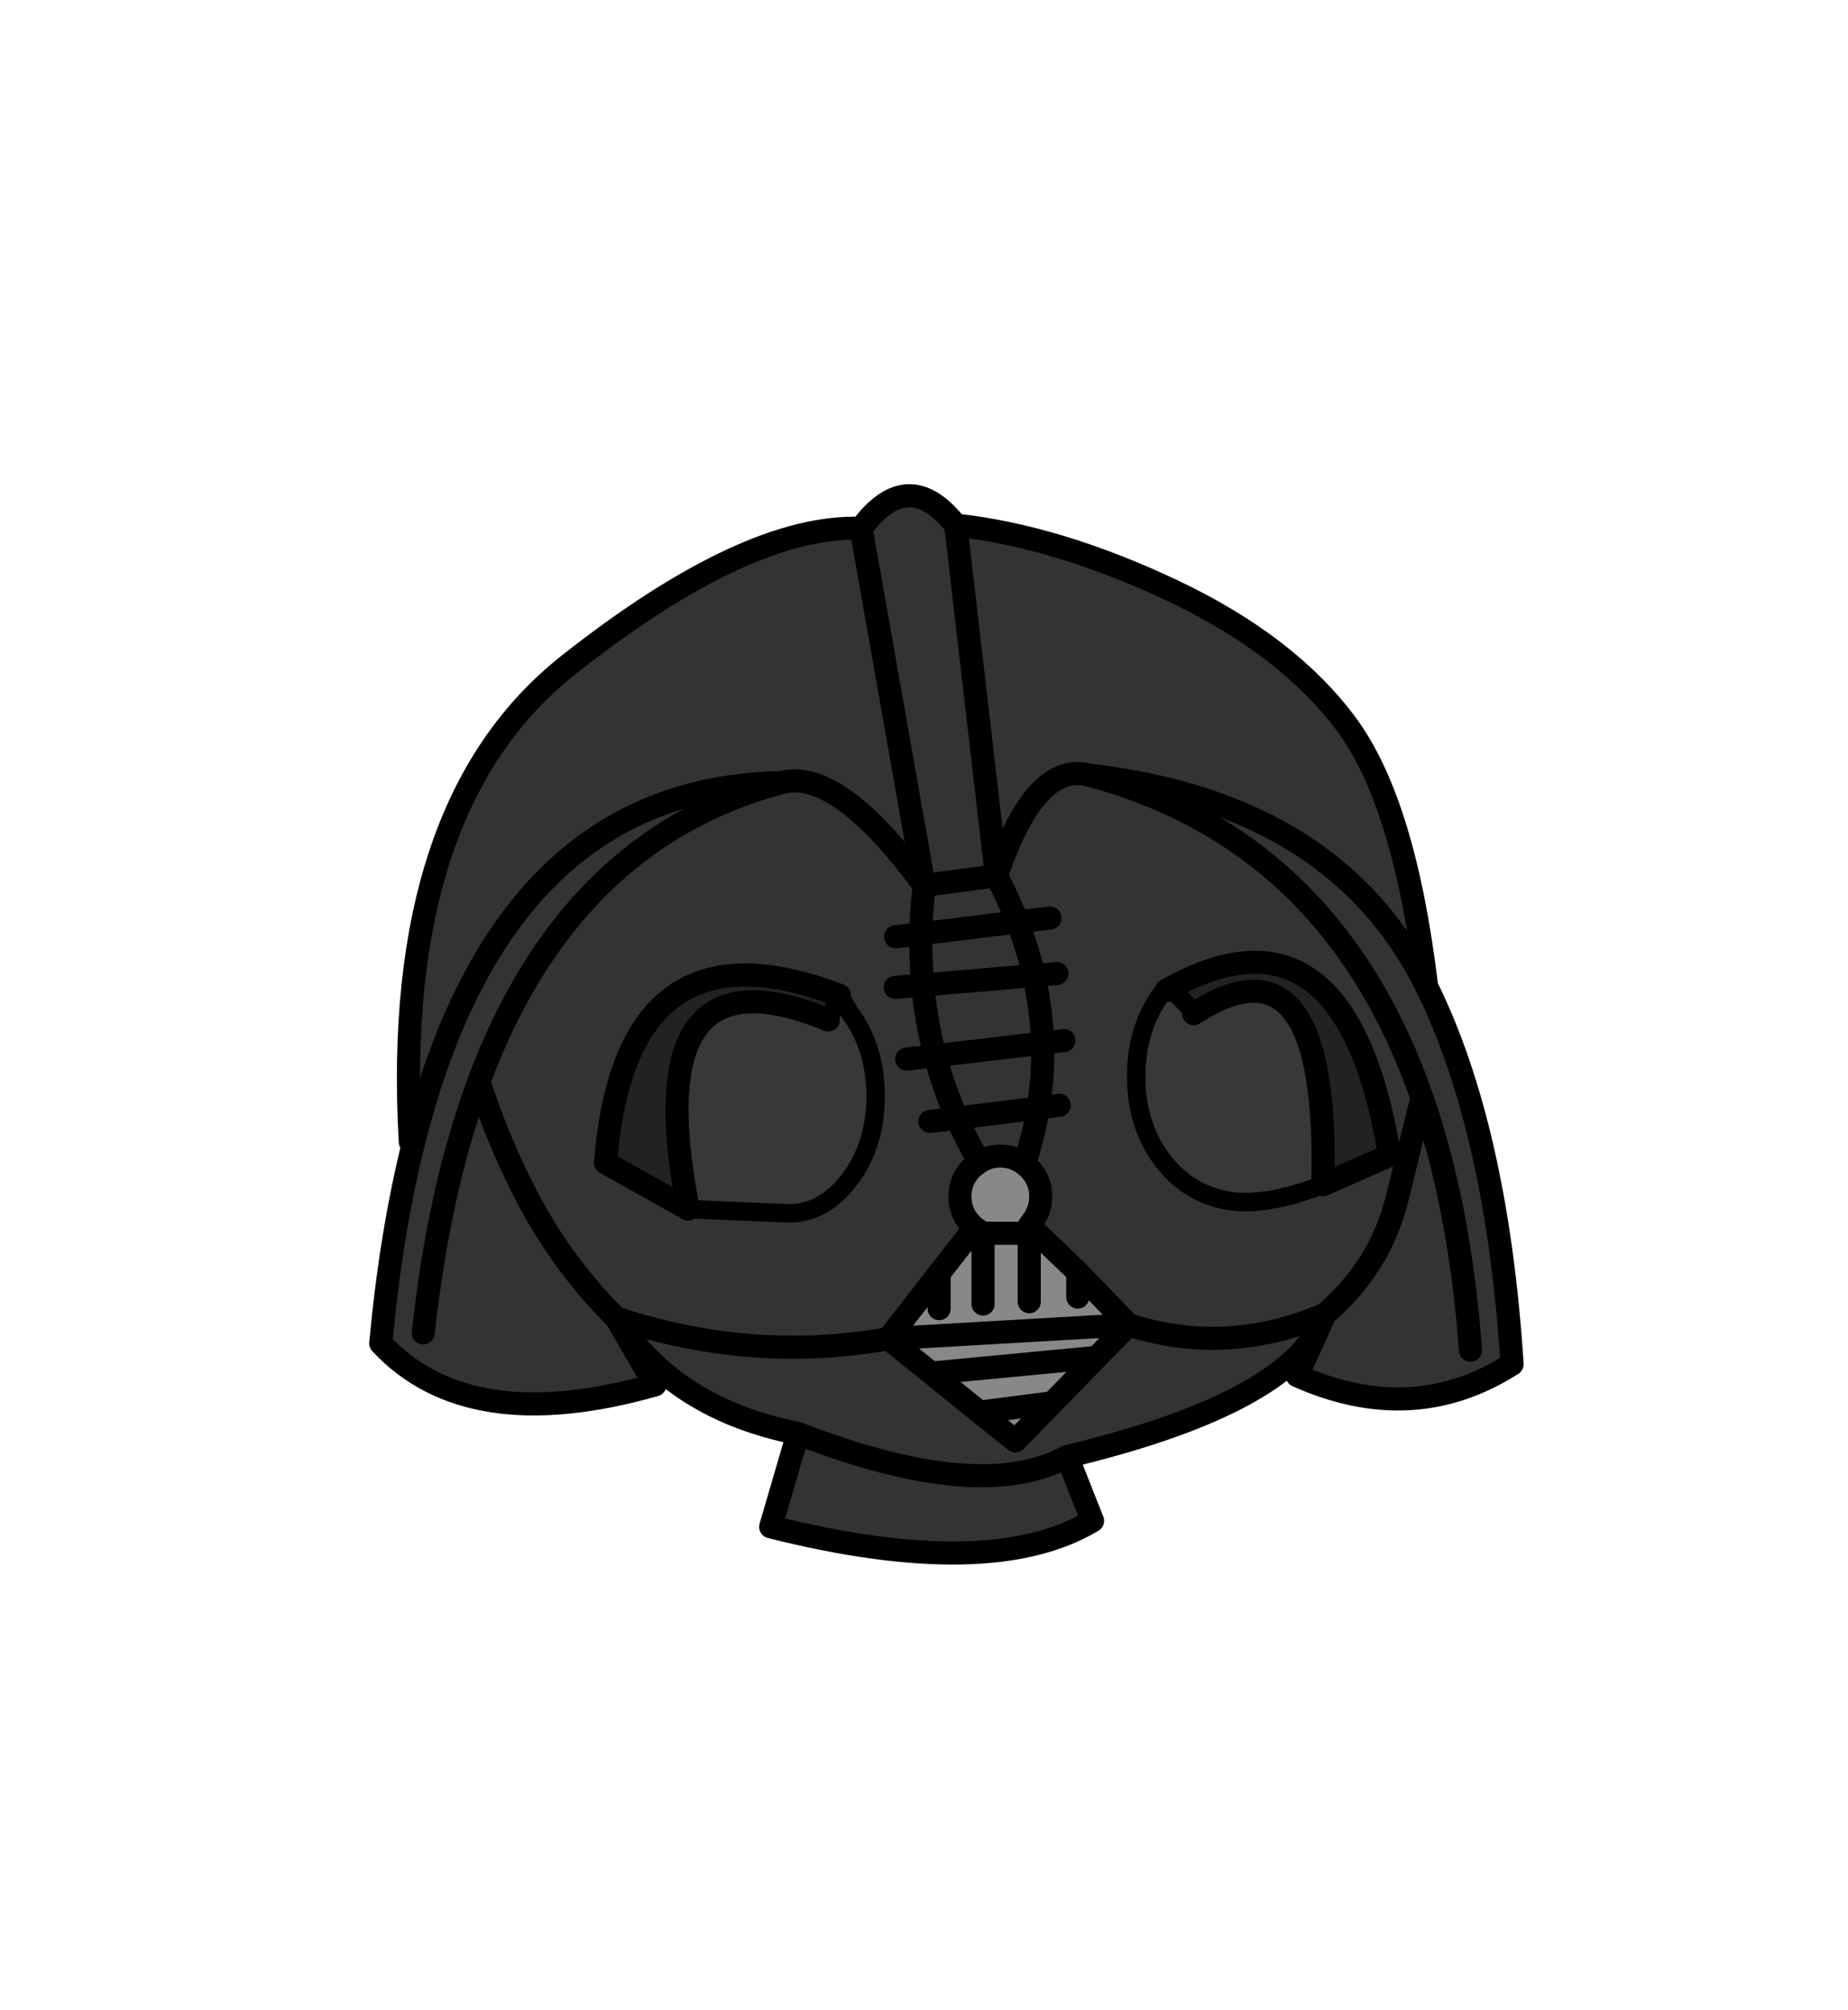 <?xml version="1.0" encoding="UTF-8" standalone="no"?>
<svg xmlns:xlink="http://www.w3.org/1999/xlink" height="434.9px" width="399.95px" xmlns="http://www.w3.org/2000/svg">
  <g transform="matrix(1, 0, 0, 1, 210.75, 443.1)">
    <use height="233.7" transform="matrix(1.0, 0.0, 0.0, 1.0, -130.85, -338.35)" width="249.85" xlink:href="#shape0"/>
  </g>
  <defs>
    <g id="shape0" transform="matrix(1, 0, 0, 1, 130.85, 338.35)">
      <path d="M98.0 -229.7 Q78.45 -269.2 25.05 -275.4 13.3 -278.55 4.9 -253.65 L-3.9 -329.5 4.9 -253.65 Q13.3 -278.55 25.05 -275.4 78.45 -269.2 98.0 -229.7 113.2 -198.95 116.5 -148.0 95.05 -134.3 70.0 -145.5 L74.6 -155.7 75.95 -158.75 74.6 -155.7 Q65.55 -138.85 20.2 -128.0 L25.7 -114.1 Q3.6 -100.85 -43.95 -112.8 L-38.05 -133.0 Q1.3 -117.7 20.2 -128.0 1.3 -117.7 -38.05 -133.0 -64.75 -138.25 -77.35 -157.9 L-69.0 -143.5 Q-109.3 -132.05 -128.35 -152.5 -126.1 -176.6 -121.25 -195.9 L-121.95 -196.05 Q-126.1 -269.0 -87.6 -299.35 -49.1 -329.7 -24.4 -328.8 -14.25 -342.55 -3.9 -329.5 18.1 -327.1 43.05 -315.3 67.95 -303.5 80.6 -286.45 93.25 -269.45 98.0 -229.7 M10.95 -191.25 Q12.95 -197.35 13.95 -203.4 L-3.65 -201.2 Q-6.55 -207.8 -8.35 -214.7 L14.9 -217.45 Q14.65 -224.75 13.0 -232.05 11.7 -237.85 9.45 -243.65 7.5 -248.65 4.9 -253.65 L-10.75 -251.55 -24.4 -328.8 -10.75 -251.55 4.9 -253.65 Q7.5 -248.65 9.45 -243.65 L16.5 -244.5 9.45 -243.65 Q11.7 -237.85 13.0 -232.05 L18.0 -232.5 13.0 -232.05 Q14.65 -224.75 14.9 -217.45 L-8.35 -214.7 Q-6.55 -207.8 -3.65 -201.2 L13.95 -203.4 Q12.95 -197.35 10.95 -191.25 8.7 -193.0 5.75 -193.0 3.2 -193.0 1.2 -191.7 L-0.45 -190.45 Q-3.0 -187.85 -3.0 -184.25 -3.0 -180.65 -0.45 -178.1 L0.2 -177.5 -7.5 -167.65 -18.5 -153.5 -9.2 -146.05 1.25 -137.6 9.0 -131.4 17.05 -139.65 26.6 -149.45 33.5 -156.5 22.5 -167.9 12.0 -177.95 Q14.5 -180.9 14.5 -184.25 14.5 -187.85 11.9 -190.45 L10.95 -191.25 M18.5 -204.0 L13.95 -203.4 Q15.1 -210.45 14.9 -217.45 L19.5 -218.0 14.9 -217.45 Q15.1 -210.45 13.95 -203.4 L18.5 -204.0 M25.05 -275.4 Q77.55 -261.3 97.0 -205.65 L91.65 -183.95 Q88.0 -169.05 75.95 -158.75 54.75 -149.7 33.5 -156.5 54.75 -149.7 75.95 -158.75 88.0 -169.05 91.65 -183.95 L97.0 -205.65 Q77.55 -261.3 25.05 -275.4 M41.65 -228.85 Q41.1 -228.75 40.7 -228.2 35.15 -220.75 35.15 -210.25 35.15 -199.75 40.7 -192.3 46.25 -184.85 55.1 -183.35 63.1 -182.0 75.55 -186.8 L90.0 -193.15 Q80.4 -250.85 41.65 -228.85 M-16.9 -240.45 L-11.45 -241.1 Q-11.55 -235.5 -11.05 -230.0 L-17.0 -229.5 -11.05 -230.0 Q-11.55 -235.5 -11.45 -241.1 L-16.9 -240.45 M107.5 -151.0 Q105.2 -182.05 97.0 -205.65 105.2 -182.05 107.5 -151.0 M-61.8 -181.55 L-40.2 -180.6 Q-32.35 -180.6 -26.8 -188.05 -21.25 -195.45 -21.25 -205.95 -21.25 -216.5 -26.8 -223.95 L-29.05 -227.75 Q-75.4 -245.6 -79.7 -191.55 L-61.8 -181.55 M-41.7 -273.8 Q-87.65 -261.45 -107.1 -209.15 -115.75 -185.9 -119.15 -154.75 -115.75 -185.9 -107.1 -209.15 -87.65 -261.45 -41.7 -273.8 -102.05 -272.65 -121.25 -195.9 -102.05 -272.65 -41.7 -273.8 -29.45 -277.1 -10.75 -251.55 -11.35 -246.25 -11.45 -241.1 L9.45 -243.65 -11.45 -241.1 Q-11.35 -246.25 -10.75 -251.55 -29.45 -277.1 -41.7 -273.8 M13.0 -232.05 L-11.05 -230.0 Q-10.35 -222.15 -8.35 -214.7 L-14.5 -214.0 -8.35 -214.7 Q-10.35 -222.15 -11.05 -230.0 L13.0 -232.05 M1.2 -191.7 Q-1.5 -196.4 -3.65 -201.2 L-9.5 -200.5 -3.65 -201.2 Q-1.5 -196.4 1.2 -191.7 M-77.35 -157.95 Q-47.95 -148.25 -18.5 -153.5 -47.95 -148.25 -77.35 -157.95 L-77.4 -157.95 -77.35 -157.9 -77.35 -157.95 M-107.1 -209.15 Q-103.35 -197.35 -97.65 -186.05 -89.7 -170.15 -77.4 -157.95 -89.7 -170.15 -97.65 -186.05 -103.35 -197.35 -107.1 -209.15" fill="#333333" fill-rule="evenodd" stroke="none"/>
      <path d="M41.65 -228.85 Q43.65 -229.15 47.6 -223.8 77.0 -242.95 75.55 -186.8 63.1 -182.0 55.1 -183.35 46.25 -184.85 40.7 -192.3 35.15 -199.75 35.15 -210.25 35.15 -220.75 40.7 -228.2 41.1 -228.75 41.65 -228.85 M-29.05 -227.75 L-26.8 -223.95 Q-21.25 -216.5 -21.25 -205.95 -21.25 -195.45 -26.8 -188.05 -32.35 -180.6 -40.2 -180.6 L-61.8 -181.55 Q-73.15 -239.65 -31.5 -222.45 L-29.05 -227.75" fill="#2f2f2f" fill-opacity="0.953" fill-rule="evenodd" stroke="none"/>
      <path d="M47.6 -223.8 Q43.65 -229.15 41.65 -228.85 80.4 -250.85 90.0 -193.15 L75.55 -186.8 Q77.0 -242.95 47.6 -223.8 M-61.8 -181.55 L-79.7 -191.55 Q-75.4 -245.6 -29.05 -227.75 L-31.5 -222.45 Q-73.15 -239.65 -61.8 -181.55" fill="#222222" fill-rule="evenodd" stroke="none"/>
      <path d="M10.95 -191.25 L11.9 -190.45 Q14.5 -187.85 14.5 -184.25 14.5 -180.9 12.0 -177.95 L22.5 -167.9 33.5 -156.5 26.6 -149.45 -9.2 -146.05 26.6 -149.45 17.05 -139.65 9.0 -131.4 1.25 -137.6 -9.2 -146.05 -18.5 -153.5 33.5 -156.5 -18.5 -153.5 -7.5 -167.65 0.2 -177.5 -0.45 -178.1 Q-3.0 -180.65 -3.0 -184.25 -3.0 -187.85 -0.45 -190.45 L1.2 -191.7 Q3.2 -193.0 5.75 -193.0 8.7 -193.0 10.95 -191.25 M22.5 -162.5 L22.5 -167.9 22.5 -162.5 M12.0 -177.95 L12.0 -176.3 2.0 -176.3 0.2 -177.5 2.0 -176.3 12.0 -176.3 12.0 -177.95 M1.25 -137.6 L17.05 -139.65 1.25 -137.6 M12.0 -176.3 L12.0 -161.5 12.0 -176.3 M2.0 -161.0 L2.0 -176.3 2.0 -161.0 M-7.5 -160.0 L-7.5 -167.65 -7.5 -160.0" fill="#888888" fill-rule="evenodd" stroke="none"/>
      <path d="M-3.9 -329.5 L4.9 -253.65 Q13.3 -278.55 25.05 -275.4 78.45 -269.2 98.0 -229.7 93.25 -269.45 80.6 -286.45 67.95 -303.5 43.05 -315.3 18.1 -327.1 -3.9 -329.5 -14.25 -342.55 -24.4 -328.8 L-10.75 -251.55 4.9 -253.65 Q7.5 -248.65 9.45 -243.65 L16.5 -244.5 M9.45 -243.65 Q11.7 -237.85 13.0 -232.05 L18.0 -232.5 M19.5 -218.0 L14.9 -217.45 Q15.1 -210.45 13.95 -203.4 L18.5 -204.0 M13.0 -232.05 Q14.65 -224.75 14.9 -217.45 L-8.35 -214.7 Q-6.55 -207.8 -3.65 -201.2 L13.95 -203.4 Q12.95 -197.35 10.95 -191.25 L11.9 -190.45 Q14.5 -187.85 14.5 -184.25 14.5 -180.9 12.0 -177.95 L22.5 -167.9 33.5 -156.5 Q54.75 -149.7 75.95 -158.75 88.0 -169.05 91.65 -183.95 L97.0 -205.65 Q77.55 -261.3 25.05 -275.4 M75.55 -186.8 Q77.0 -242.95 47.6 -223.8 M75.95 -158.75 L74.6 -155.7 70.0 -145.5 Q95.05 -134.3 116.5 -148.0 113.2 -198.95 98.0 -229.7 M10.95 -191.25 Q8.7 -193.0 5.75 -193.0 3.2 -193.0 1.2 -191.7 L-0.45 -190.45 Q-3.0 -187.85 -3.0 -184.25 -3.0 -180.65 -0.45 -178.1 L0.2 -177.5 2.0 -176.3 12.0 -176.3 12.0 -177.95 M22.5 -167.9 L22.5 -162.5 M26.6 -149.45 L33.5 -156.5 -18.5 -153.5 -9.2 -146.05 26.6 -149.45 17.05 -139.65 9.0 -131.4 1.25 -137.6 -9.2 -146.05 M2.0 -176.3 L2.0 -161.0 M12.0 -161.5 L12.0 -176.3 M17.05 -139.65 L1.25 -137.6 M-38.05 -133.0 L-43.95 -112.8 Q3.6 -100.85 25.7 -114.1 L20.2 -128.0 Q1.3 -117.7 -38.05 -133.0 -64.75 -138.25 -77.35 -157.9 L-69.0 -143.5 Q-109.3 -132.05 -128.35 -152.5 -126.1 -176.6 -121.25 -195.9 -102.05 -272.65 -41.7 -273.8 -29.45 -277.1 -10.75 -251.55 -11.35 -246.25 -11.45 -241.1 L9.45 -243.65 M-121.95 -196.05 Q-126.1 -269.0 -87.6 -299.35 -49.1 -329.7 -24.4 -328.8 M20.2 -128.0 Q65.55 -138.85 74.6 -155.7 M75.55 -186.8 L90.0 -193.15 Q80.4 -250.85 41.65 -228.85 M97.0 -205.65 Q105.2 -182.05 107.5 -151.0 M-17.0 -229.5 L-11.05 -230.0 Q-11.55 -235.5 -11.45 -241.1 L-16.9 -240.45 M-61.8 -181.55 L-79.7 -191.55 Q-75.4 -245.6 -29.05 -227.75 M-31.5 -222.45 Q-73.15 -239.65 -61.8 -181.55 M-8.35 -214.7 L-14.5 -214.0 M-9.5 -200.5 L-3.65 -201.2 Q-1.5 -196.4 1.2 -191.7 M-8.35 -214.7 Q-10.35 -222.15 -11.05 -230.0 L13.0 -232.05 M-119.15 -154.75 Q-115.75 -185.9 -107.1 -209.15 -87.65 -261.45 -41.7 -273.8 M-7.5 -167.65 L-7.5 -160.0 M-7.5 -167.65 L-18.5 -153.5 Q-47.95 -148.25 -77.35 -157.95 M-77.35 -157.9 L-77.4 -157.95 Q-89.7 -170.15 -97.65 -186.05 -103.35 -197.35 -107.1 -209.15 M-77.4 -157.95 L-77.35 -157.95 M0.2 -177.5 L-7.5 -167.65" fill="none" stroke="#000000" stroke-linecap="round" stroke-linejoin="round" stroke-width="5.0"/>
      <path d="M47.6 -223.8 Q43.65 -229.15 41.65 -228.85 41.1 -228.75 40.7 -228.2 35.15 -220.75 35.15 -210.25 35.15 -199.75 40.7 -192.3 46.25 -184.85 55.1 -183.35 63.1 -182.0 75.55 -186.8 M-29.05 -227.75 L-26.8 -223.95 Q-21.25 -216.5 -21.25 -205.95 -21.25 -195.45 -26.8 -188.05 -32.35 -180.6 -40.2 -180.6 L-61.8 -181.55 M-29.05 -227.75 L-31.5 -222.45" fill="none" stroke="#000000" stroke-linecap="round" stroke-linejoin="round" stroke-width="4.0"/>
    </g>
  </defs>
</svg>
